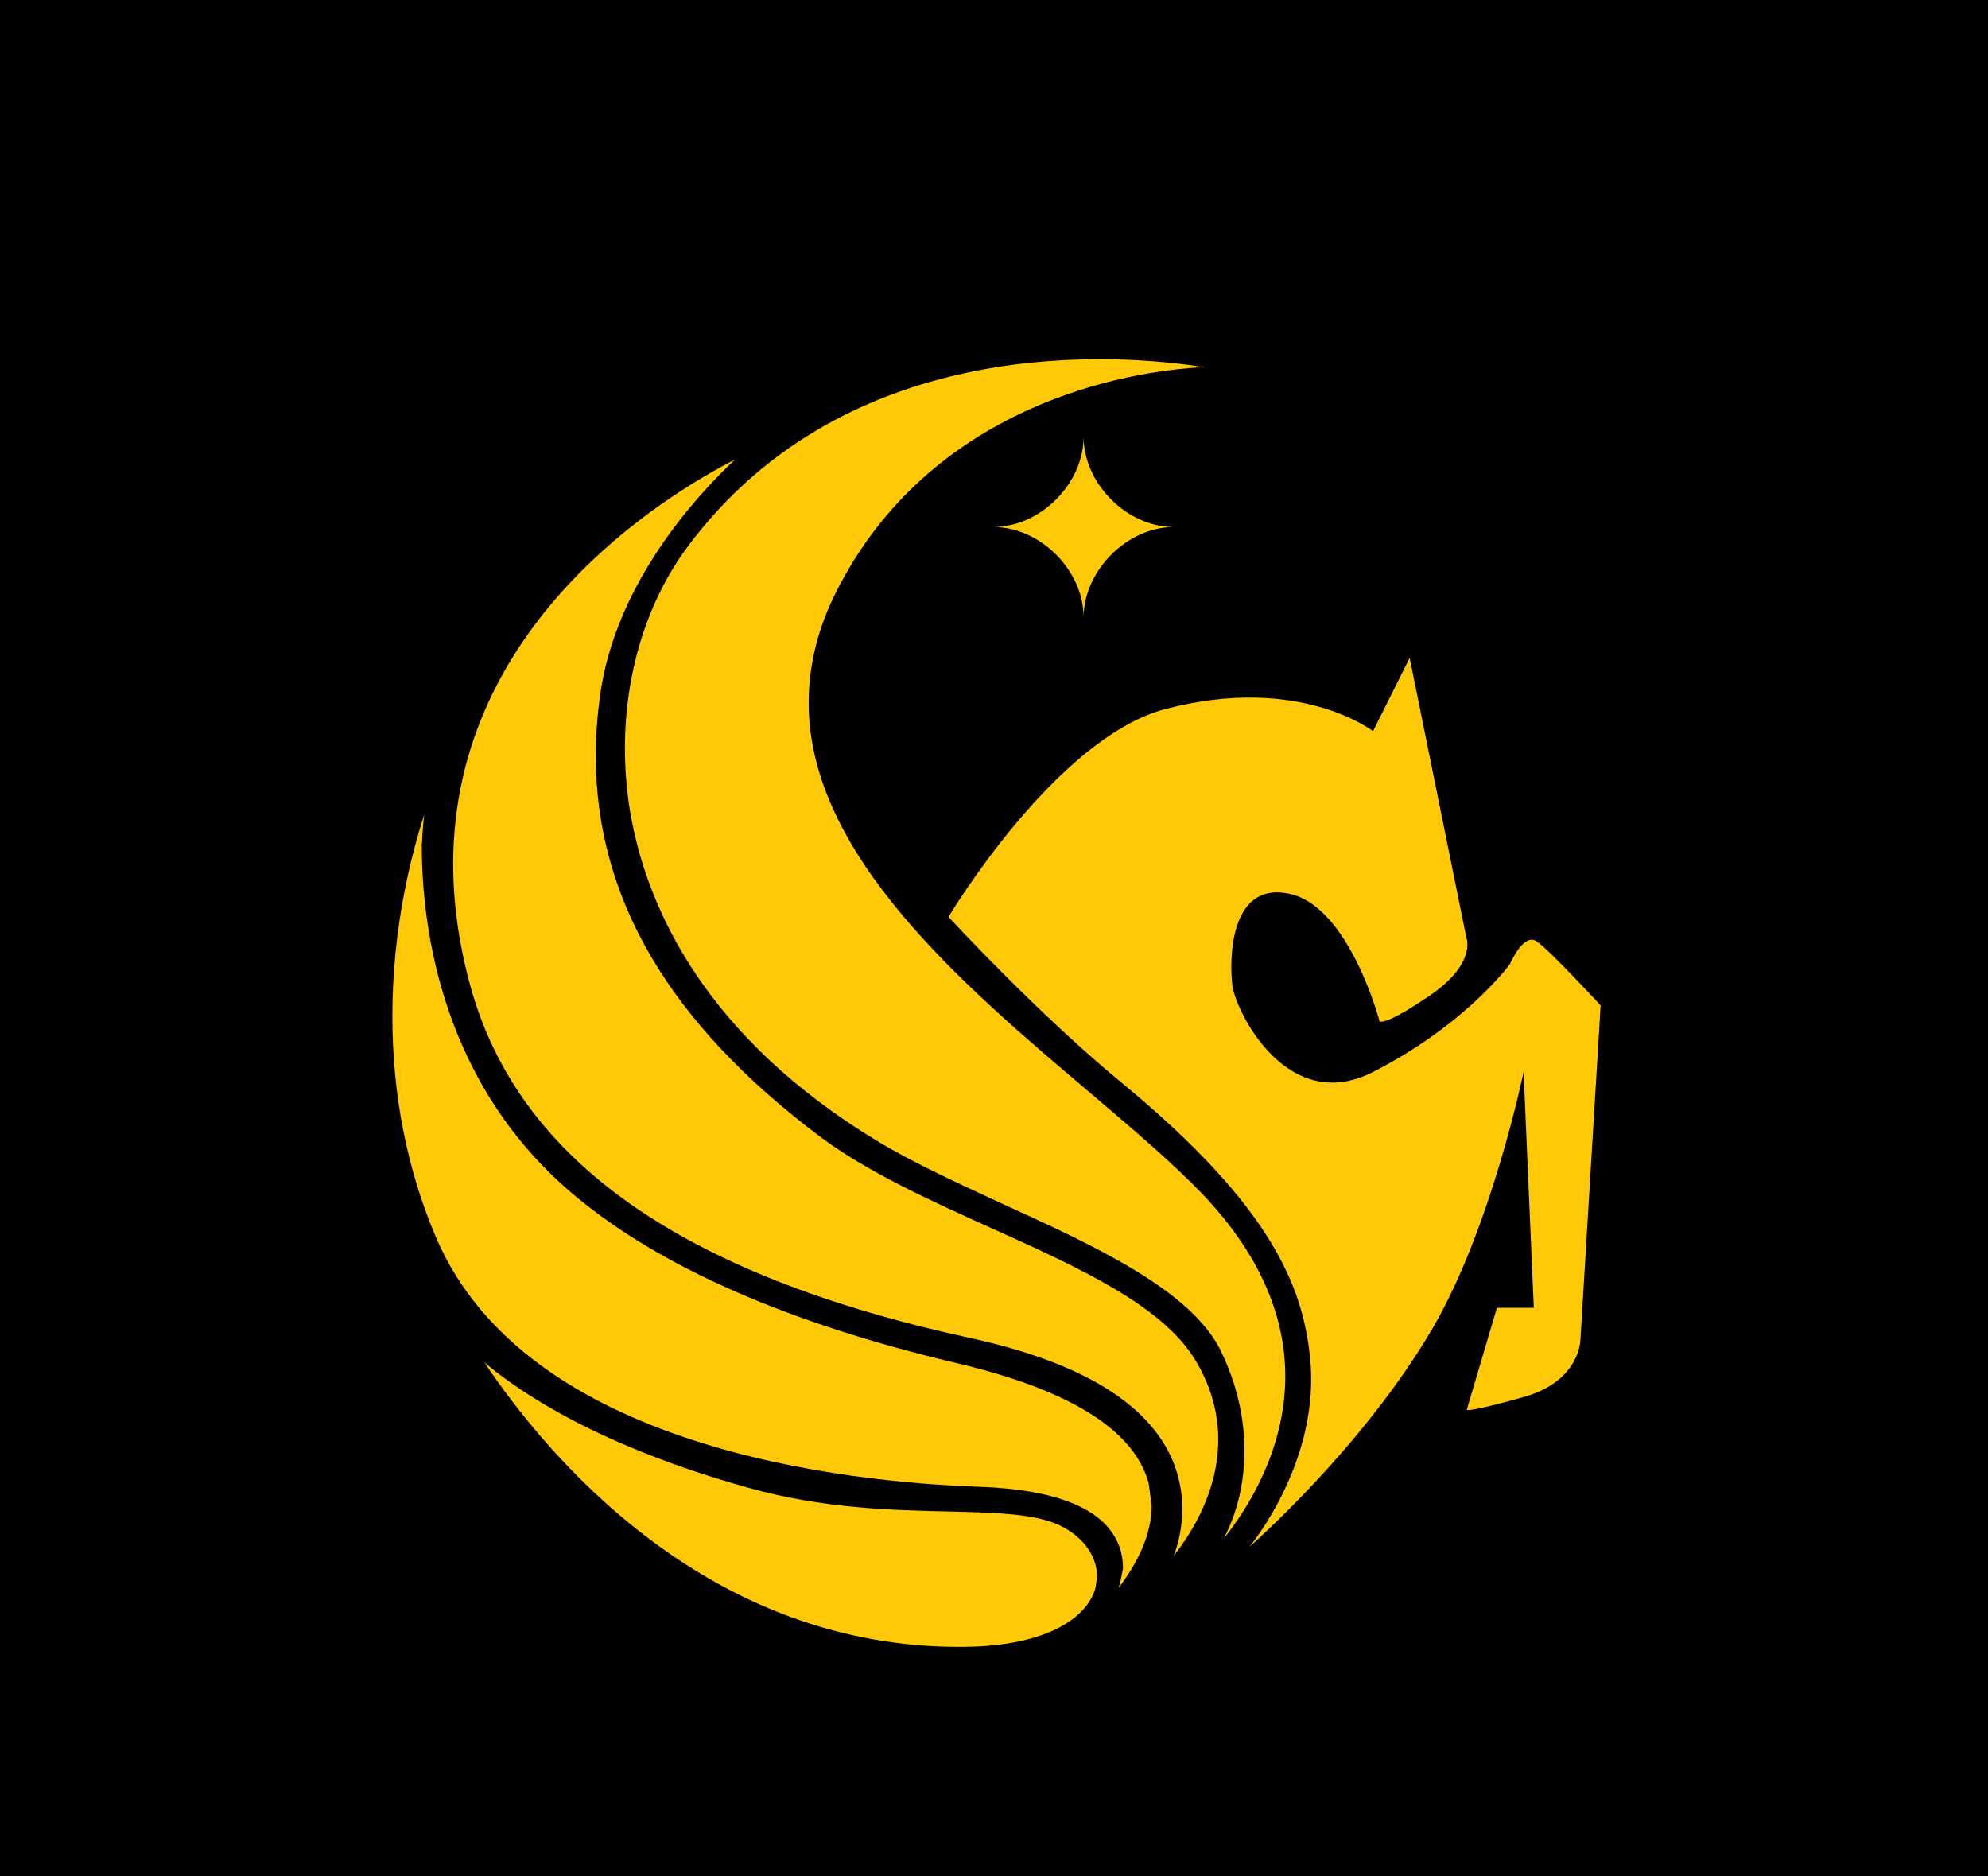 <?xml version="1.0" encoding="utf-8"?>
<!-- Generator: Adobe Illustrator 26.2.1, SVG Export Plug-In . SVG Version: 6.00 Build 0)  -->
<svg version="1.1" id="Layer_1" xmlns="http://www.w3.org/2000/svg" xmlns:xlink="http://www.w3.org/1999/xlink" x="0px" y="0px"
	 viewBox="0 0 79.75 75.26" style="enable-background:new 0 0 79.75 75.26;" xml:space="preserve">
<style type="text/css">
	.st0{fill:#FFFFFF;}
	.st1{fill:#FFC907;}
</style>
<g>
	<g>
		<rect width="79.75" height="107.5"/>
		<g>
			<path class="st0" d="M15.27,85.98v-9.59h3.69v9.49c0,2.73,1.37,4.15,3.62,4.15c2.25,0,3.62-1.37,3.62-4.03v-9.61h3.69v9.47
				c0,5.08-2.85,7.58-7.36,7.58C18.03,93.44,15.27,90.92,15.27,85.98z"/>
			<path class="st0" d="M33.64,84.83v-0.05c0-4.77,3.6-8.68,8.75-8.68c3.16,0,5.06,1.05,6.62,2.59l-2.35,2.71
				c-1.29-1.17-2.61-1.89-4.29-1.89c-2.83,0-4.87,2.35-4.87,5.23v0.05c0,2.88,1.99,5.27,4.87,5.27c1.92,0,3.09-0.77,4.41-1.97
				l2.35,2.37c-1.73,1.85-3.64,3-6.88,3C37.3,93.46,33.64,89.65,33.64,84.83z"/>
			<path class="st0" d="M52.79,76.39h12.78v3.36h-9.08v3.57h8.01v3.36h-8.01v6.5h-3.69V76.39z"/>
		</g>
		<g>
			<path class="st1" d="M49.92,58.19c0-1.39-0.33-2.74-0.96-4.03c-1.2-2.41-5.02-4.17-8.72-5.86c-1.8-0.83-3.61-1.66-5.05-2.53
				c-6.88-4.17-9.15-9.27-9.84-12.82c-0.19-0.96-0.28-1.95-0.28-2.94c0-3.04,0.9-5.92,2.53-8.1c6.49-8.69,17.49-7.69,20.71-7.18
				c-3.18,0.14-11,1.55-14.76,9c-0.74,1.46-1.11,2.96-1.11,4.46c0,6.09,6.21,11.34,11.2,15.57c1.72,1.46,3.35,2.84,4.58,4.12
				c2.21,2.31,3.34,4.78,3.34,7.33c0,2.98-1.55,5.36-2.47,6.51C49.67,60.61,49.92,59.41,49.92,58.19"/>
			<path class="st1" d="M19.43,54.65c1.51,1.27,4.67,3.37,10.56,5.02c3.01,0.85,5.82,0.91,8.07,0.96c2.03,0.05,3.64,0.09,4.63,0.65
				c0.83,0.46,1.32,1.19,1.32,1.96l-0.06,0.44c-0.29,1.13-1.83,2.35-5.28,2.38C28.37,66.16,21.93,58.38,19.43,54.65"/>
			<path class="st1" d="M38.05,36.78c0,0,4.28-7.18,8.71-8.34c5.37-1.41,8.32,0.89,8.32,0.89l1.47-2.94l2.28,11.25
				c0,0,0.4,1.02-1.48,2.3c-1.88,1.28-2.01,1.02-2.01,1.02s-1.21-4.6-3.62-5.11c-2.41-0.51-2.41,2.68-2.28,3.7
				c0.14,1.02,2.19,5.21,5.64,3.45c3.76-1.92,5.5-4.34,5.5-4.34s0.54-1.28,1.08-0.89c0.54,0.38,2.55,2.56,2.55,2.56L63.4,53.74
				c0,0,0,1.66-2.28,2.3c-2.28,0.64-2.28,0.51-2.28,0.51l1.21-4.09h1.48L61.12,43c0,0-1.27,6.17-3.62,10.23
				c-2.82,4.85-7.38,8.82-7.38,8.82s2.89-3.44,2.43-7.64c-0.3-2.78-1.51-5.99-7.52-10.95C41.62,40.66,38.05,36.78,38.05,36.78"/>
			<path class="st1" d="M45.05,62.91c0-0.43-0.09-0.82-0.28-1.17c-0.67-1.29-2.51-1.99-5.46-2.1c-5.36-0.18-18.22-1.52-21.83-10.03
				c-1.16-2.73-1.74-5.71-1.74-8.85c0-3.58,0.77-6.51,1.28-8.09c-0.06,0.43-0.1,1.23-0.1,1.23c0,3.36,0.81,9.66,6.21,14.12
				c3.43,2.84,8.56,5.08,15.25,6.66c4.54,1.07,7.13,2.69,7.7,4.82l0.12,0.9c0,1.05-0.47,2.17-1.33,3.3
				C44.96,63.44,45.05,62.91,45.05,62.91"/>
			<path class="st1" d="M47.43,60.52c0-0.6-0.11-1.26-0.39-1.94c-0.98-2.3-3.71-3.95-8.13-4.91c-11.58-2.52-18.14-7.15-20.05-14.15
				c-0.47-1.73-0.68-3.35-0.68-4.86c0-9.6,8.44-14.76,11.31-16.23c-1.54,1.44-4.81,4.98-5.42,9.48c-0.11,0.81-0.17,1.61-0.17,2.4
				c0,5.71,2.94,10.72,8.95,15.25c1.9,1.43,4.45,2.59,6.91,3.7c3.55,1.6,6.9,3.12,8.21,5.33c0.66,1.1,0.9,2.18,0.9,3.16
				c0,2.06-1.06,3.74-1.78,4.65C47.27,61.91,47.43,61.27,47.43,60.52"/>
			<path class="st1" d="M47.09,21.14c-1.88,0-3.62-1.74-3.62-3.62c0,1.88-1.74,3.62-3.62,3.62c1.88,0,3.62,1.74,3.62,3.62
				C43.48,22.88,45.22,21.14,47.09,21.14"/>
		</g>
	</g>
	<g>
		<path d="M-23.64,129.04v-5.18h1.58v5.12c0,1.67,0.86,2.56,2.28,2.56c1.4,0,2.26-0.84,2.26-2.5v-5.18h1.58v5.11
			c0,2.69-1.52,4.04-3.87,4.04C-22.14,133-23.64,131.65-23.64,129.04z"/>
		<path d="M-11.83,123.85h1.47l4.82,6.23v-6.23h1.56v9H-5.3l-4.96-6.41v6.41h-1.56V123.85z"/>
		<path d="M0.36,123.85h1.58v9H0.36V123.85z"/>
		<path d="M5.5,123.85h1.75l2.71,6.92l2.7-6.92h1.71l-3.73,9.07h-1.4L5.5,123.85z"/>
		<path d="M17.85,123.85h6.68v1.42h-5.09v2.34h4.52v1.42h-4.52v2.42h5.16v1.42h-6.74V123.85z"/>
		<path d="M28.4,123.85h4.01c1.13,0,2.02,0.33,2.6,0.9c0.48,0.49,0.75,1.16,0.75,1.94v0.03c0,1.48-0.89,2.37-2.14,2.73l2.43,3.41
			h-1.88l-2.21-3.14h-1.98v3.14H28.4V123.85z M32.3,128.32c1.13,0,1.85-0.59,1.85-1.51v-0.03c0-0.96-0.69-1.49-1.87-1.49h-2.3v3.02
			H32.3z"/>
		<path d="M39.03,131.55l0.95-1.13c0.86,0.75,1.74,1.17,2.84,1.17c0.98,0,1.6-0.46,1.6-1.13v-0.03c0-0.64-0.36-0.99-2.03-1.38
			c-1.92-0.46-3-1.03-3-2.69v-0.03c0-1.54,1.29-2.61,3.07-2.61c1.31,0,2.35,0.4,3.27,1.13l-0.85,1.2c-0.81-0.6-1.62-0.93-2.44-0.93
			c-0.93,0-1.47,0.48-1.47,1.07v0.03c0,0.69,0.41,1,2.15,1.41c1.9,0.46,2.88,1.15,2.88,2.64v0.03c0,1.69-1.32,2.69-3.22,2.69
			C41.41,132.99,40.11,132.51,39.03,131.55z"/>
		<path d="M49.89,123.85h1.58v9h-1.58V123.85z"/>
		<path d="M58.02,125.32h-2.86v-1.47h7.31v1.47h-2.86v7.54h-1.6V125.32z"/>
		<path d="M68.72,129.31l-3.58-5.45h1.88l2.51,3.98l2.55-3.98h1.81l-3.58,5.42v3.59h-1.59V129.31z"/>
		<path d="M82.6,128.38v-0.03c0-2.53,1.96-4.66,4.72-4.66c2.77,0,4.7,2.1,4.7,4.63v0.03c0,2.53-1.96,4.66-4.72,4.66
			C84.53,133.01,82.6,130.92,82.6,128.38z M90.36,128.38v-0.03c0-1.75-1.27-3.2-3.06-3.2c-1.79,0-3.04,1.43-3.04,3.18v0.03
			c0,1.75,1.27,3.19,3.06,3.19C89.11,131.55,90.36,130.13,90.36,128.38z"/>
		<path d="M95.86,123.85h6.7v1.44h-5.12v2.46h4.54v1.44h-4.54v3.67h-1.58V123.85z"/>
		<path d="M-37.35,145.38v-0.03c0-2.56,1.92-4.66,4.64-4.66c1.66,0,2.66,0.58,3.52,1.4l-1.02,1.17c-0.72-0.67-1.49-1.12-2.52-1.12
			c-1.71,0-2.97,1.41-2.97,3.18v0.03c0,1.76,1.25,3.19,2.97,3.19c1.11,0,1.81-0.44,2.59-1.16l1.02,1.03
			c-0.94,0.98-1.97,1.59-3.65,1.59C-35.39,150.01-37.35,147.97-37.35,145.38z"/>
		<path d="M-25.53,140.85h6.68v1.41h-5.09v2.34h4.52v1.42h-4.52v2.42h5.16v1.42h-6.74V140.85z"/>
		<path d="M-14.98,140.85h1.47l4.82,6.23v-6.23h1.56v9h-1.33l-4.96-6.41v6.41h-1.56V140.85z"/>
		<path d="M-0.67,142.32h-2.86v-1.47h7.31v1.47H0.92v7.54h-1.6V142.32z"/>
		<path d="M7.38,140.85h4.01c1.13,0,2.02,0.33,2.6,0.9c0.48,0.49,0.75,1.16,0.75,1.94v0.03c0,1.48-0.89,2.37-2.14,2.73l2.43,3.41
			h-1.88l-2.21-3.14H8.96v3.14H7.38V140.85z M11.28,145.32c1.13,0,1.85-0.59,1.85-1.51v-0.03c0-0.96-0.69-1.49-1.87-1.49h-2.3v3.02
			H11.28z"/>
		<path d="M21.8,140.79h1.47l3.96,9.07h-1.67l-0.91-2.17h-4.26l-0.93,2.17h-1.62L21.8,140.79z M24.07,146.28l-1.56-3.6l-1.54,3.6
			H24.07z"/>
		<path d="M30.71,140.85h1.58v7.56h4.73v1.44h-6.32V140.85z"/>
		<path d="M46.39,140.85h6.7v1.44h-5.12v2.46h4.54v1.44h-4.54v3.67h-1.58V140.85z"/>
		<path d="M56.76,140.85h1.58v7.56h4.73v1.44h-6.32V140.85z"/>
		<path d="M65.74,145.38v-0.03c0-2.53,1.96-4.66,4.72-4.66c2.77,0,4.7,2.1,4.7,4.63v0.03c0,2.53-1.95,4.66-4.72,4.66
			C67.67,150.01,65.74,147.92,65.74,145.38z M73.49,145.38v-0.03c0-1.75-1.27-3.2-3.06-3.2s-3.04,1.43-3.04,3.18v0.03
			c0,1.75,1.27,3.19,3.06,3.19S73.49,147.13,73.49,145.38z"/>
		<path d="M79,140.85h4.01c1.13,0,2.02,0.33,2.6,0.9c0.48,0.49,0.75,1.16,0.75,1.94v0.03c0,1.48-0.89,2.37-2.14,2.73l2.43,3.41
			h-1.88l-2.21-3.14h-1.98v3.14H79V140.85z M82.9,145.32c1.13,0,1.85-0.59,1.85-1.51v-0.03c0-0.96-0.69-1.49-1.87-1.49h-2.3v3.02
			H82.9z"/>
		<path d="M90.32,140.85h1.58v9h-1.58V140.85z"/>
		<path d="M96.24,140.85h3.36c2.83,0,4.79,1.94,4.79,4.48v0.03c0,2.53-1.96,4.5-4.79,4.5h-3.36V140.85z M97.82,142.3v6.12h1.78
			c1.89,0,3.12-1.27,3.12-3.04v-0.03c0-1.76-1.23-3.06-3.12-3.06H97.82z"/>
		<path d="M110.79,140.79h1.47l3.96,9.07h-1.67l-0.91-2.17h-4.26l-0.93,2.17h-1.62L110.79,140.79z M113.05,146.28l-1.56-3.6
			l-1.54,3.6H113.05z"/>
	</g>
</g>
</svg>
